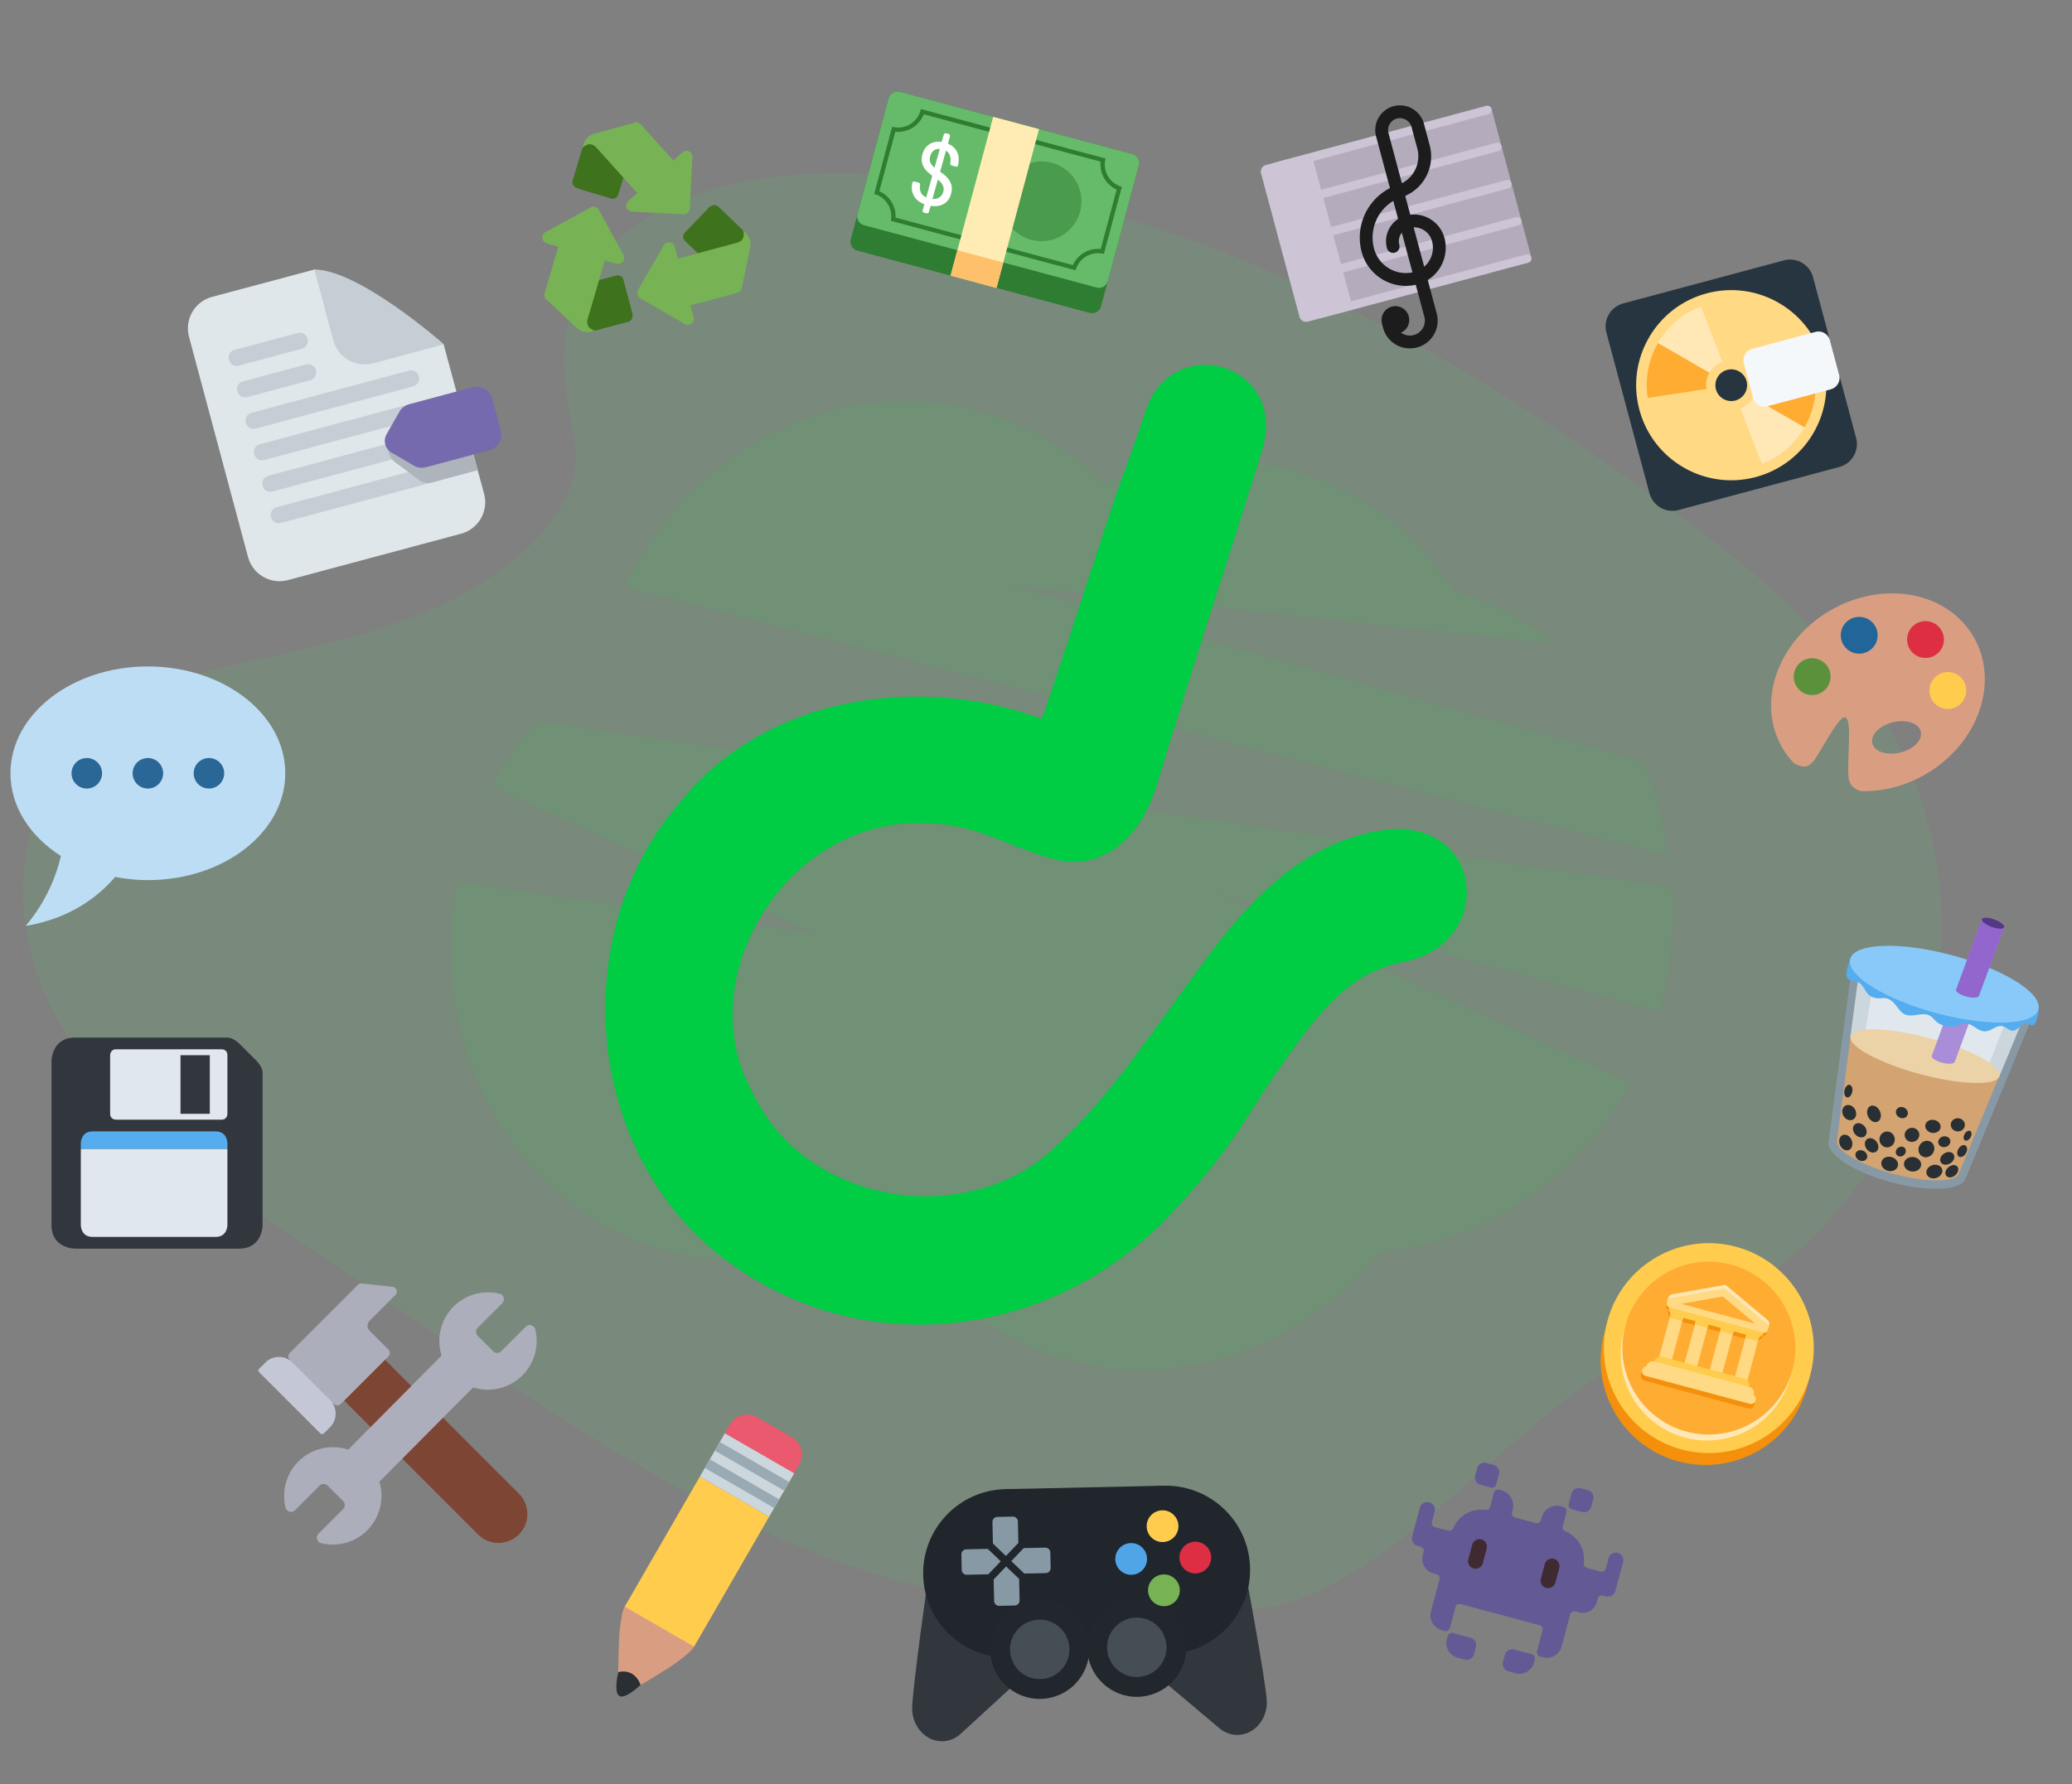 <?xml version="1.0" encoding="UTF-8" standalone="no"?>
<svg
   id="5fa69d9a-7a2b-40a8-8c10-89bc447ee54b"
   data-name="Layer 1"
   width="958.13"
   height="825.26"
   viewBox="0 0 958.13 825.26"
   version="1.1"
   sodipodi:docname="dorkodu-ecosystem.svg"
   inkscape:version="1.2.2 (b0a8486541, 2022-12-01)"
   inkscape:export-filename="/home/doruk/Code/www/public/images/undraw_dorkodu-work-culture.png"
   inkscape:export-xdpi="58.163486"
   inkscape:export-ydpi="58.163486"
   xml:space="preserve"
   xmlns:inkscape="http://www.inkscape.org/namespaces/inkscape"
   xmlns:sodipodi="http://sodipodi.sourceforge.net/DTD/sodipodi-0.dtd"
   xmlns:xlink="http://www.w3.org/1999/xlink"
   xmlns="http://www.w3.org/2000/svg"
   xmlns:svg="http://www.w3.org/2000/svg"
   xmlns:rdf="http://www.w3.org/1999/02/22-rdf-syntax-ns#"
   xmlns:cc="http://creativecommons.org/ns#"
   xmlns:dc="http://purl.org/dc/elements/1.1/"><rect x="0" y="0" width="958.13" height="825.26" fill="#808080" stroke="none"/><sodipodi:namedview
     pagecolor="#ffffff"
     bordercolor="#666666"
     borderopacity="1"
     objecttolerance="10"
     gridtolerance="10"
     guidetolerance="10"
     inkscape:pageopacity="0"
     inkscape:pageshadow="2"
     inkscape:window-width="1920"
     inkscape:window-height="1011"
     id="namedview628"
     showgrid="false"
     inkscape:zoom="0.70710678"
     inkscape:cx="354.2605"
     inkscape:cy="470.22601"
     inkscape:window-x="0"
     inkscape:window-y="32"
     inkscape:window-maximized="1"
     inkscape:current-layer="5fa69d9a-7a2b-40a8-8c10-89bc447ee54b"
     inkscape:document-rotation="0"
     showguides="false"
     inkscape:pagecheckerboard="0"
     inkscape:showpageshadow="2"
     inkscape:deskcolor="#d1d1d1" /><defs
     id="defs13"><linearGradient
       id="6f2fad38-51e9-4777-a827-714473c680e6"
       x1="435.4"
       y1="753.06"
       x2="435.4"
       y2="680.27"
       gradientTransform="translate(319.47 -182.88)"
       gradientUnits="userSpaceOnUse"><stop
         offset="0"
         stop-color="gray"
         stop-opacity="0.25"
         id="stop2" /><stop
         offset="0.54"
         stop-color="gray"
         stop-opacity="0.12"
         id="stop4" /><stop
         offset="1"
         stop-color="gray"
         stop-opacity="0.1"
         id="stop6" /></linearGradient><linearGradient
       id="b1328fb4-c058-4868-b663-27c7261be430"
       x1="411.45"
       y1="794.05"
       x2="411.45"
       y2="721.53"
       gradientTransform="translate(333.62,-215.54)"
       xlink:href="#6f2fad38-51e9-4777-a827-714473c680e6" /><linearGradient
       id="24ee94f9-53b4-4fdf-9139-6d51ea6a4e54"
       x1="377.72"
       y1="768.65"
       x2="377.72"
       y2="696.12"
       gradientTransform="translate(363.13,-184.76)"
       xlink:href="#6f2fad38-51e9-4777-a827-714473c680e6" /><linearGradient
       id="ccc7dbde-9e07-4ef0-9a11-0f6ab25eb6ca"
       x1="367.14"
       y1="760.97"
       x2="367.14"
       y2="688.45"
       gradientTransform="translate(371.71,-172.23)"
       xlink:href="#6f2fad38-51e9-4777-a827-714473c680e6" /><linearGradient
       id="a60ac96b-019a-4131-9cc6-498566604ece"
       x1="568.1"
       y1="848.12"
       x2="568.1"
       y2="105.29"
       gradientTransform="matrix(1, 0, 0, 1, 0, 0)"
       xlink:href="#6f2fad38-51e9-4777-a827-714473c680e6" /><linearGradient
       id="8dd6f013-f11b-441a-9800-0d03dc0740bb"
       x1="638.55"
       y1="280.25"
       x2="916.88"
       y2="280.25"
       gradientUnits="userSpaceOnUse"><stop
         offset="0"
         stop-color="gray"
         stop-opacity="0.25"
         id="stop1814" /><stop
         offset="0.54"
         stop-color="gray"
         stop-opacity="0.12"
         id="stop1816" /><stop
         offset="1"
         stop-color="gray"
         stop-opacity="0.1"
         id="stop1818" /></linearGradient><linearGradient
       id="e927a054-4c7d-4a3b-bb46-bc5c1d4b184d"
       x1="192.89"
       y1="798.89"
       x2="192.89"
       y2="305.98"
       xlink:href="#8dd6f013-f11b-441a-9800-0d03dc0740bb" /><linearGradient
       id="e3491b7b-890d-4a85-a806-3cf3d862c8a7"
       x1="1815.14"
       y1="810.44"
       x2="1815.14"
       y2="409.29"
       gradientTransform="matrix(-1.208,0,0,1.208,3188.497,-218.934)"
       xlink:href="#8dd6f013-f11b-441a-9800-0d03dc0740bb" /><linearGradient
       id="8fcae9e5-a837-46bd-859d-51e037a86afe"
       x1="294.12"
       y1="842.7"
       x2="294.12"
       y2="213.7"
       gradientUnits="userSpaceOnUse"
       gradientTransform="matrix(0.641,0,0,0.641,1958.806,-830.123)"><stop
         offset="0"
         stop-color="gray"
         stop-opacity="0.25"
         id="stop1183" /><stop
         offset="0.54"
         stop-color="gray"
         stop-opacity="0.12"
         id="stop1185" /><stop
         offset="1"
         stop-color="gray"
         stop-opacity="0.1"
         id="stop1187" /></linearGradient><linearGradient
       id="linear-gradient"
       x1="0.386"
       y1="0.356"
       x2="0.59"
       y2="0.614"
       gradientUnits="objectBoundingBox"><stop
         offset="0"
         stop-color="#face00"
         id="stop39998" /><stop
         offset="1"
         stop-color="#f68600"
         id="stop40000" /></linearGradient><linearGradient
       id="linear-gradient-2"
       x1="481.19"
       y1="243.453"
       x2="513.02"
       y2="270.563"
       xlink:href="#linear-gradient"
       gradientTransform="matrix(0.79,0,0,0.789,256.532,31.446)"
       gradientUnits="userSpaceOnUse" /><inkscape:path-effect
       effect="spiro"
       id="path-effect7485"
       is_visible="true"
       lpeversion="0" /><inkscape:path-effect
       effect="spiro"
       id="path-effect7481"
       is_visible="true"
       lpeversion="0" /><inkscape:path-effect
       effect="spiro"
       id="path-effect7473"
       is_visible="true"
       lpeversion="0" /></defs><title
     id="title15">digital nomad</title><path
     d="m 284.579,111.809 c 30.108,-27.803 77.366,-33.513 120.389,-31.289 135.118,6.983 257.063,74.64 362.589,151.184 38.137,27.717 75.8,57.584 100.589,95.738 50.506,77.688 35.498,185.306 -34.684,249.306 -23.872,21.772 -52.814,38.496 -82.53,53.264 -52.835,26.306 -109.845,108.041 -169.812,114.072 -42.755,4.277 -86.045,0.802 -128.563,-5.186 C 333.786,722.194 217.201,624.633 119.477,561.403 76.579,533.654 36.226,499.199 18.559,454.287 0.892,409.375 12.199,352.614 55.964,326.062 c 18.1,-10.982 39.735,-15.944 60.926,-20.596 31.19,-6.854 62.874,-13.613 91.013,-27.557 29.066,-14.393 63.493,-42.228 57.721,-74.084 -6.164,-34.187 -11.111,-64.214 18.955,-92.017 z"
     fill="#79e08f"
     opacity="0.1"
     id="path19"
     style="fill:#3cdc56;fill-opacity:1;stroke-width:1.05"
     sodipodi:nodetypes="cccccccccsccccc" /><g
     id="g1551"
     transform="matrix(0.608,0.251,-0.251,0.608,971.87,458.719)"><g
       id="g1812"
       transform="matrix(0.458,0,0,0.458,-846.473,478.942)" /></g><g
     id="g2957"
     transform="matrix(0.519,0.139,-0.155,0.577,274.915,142.225)"><path
       d="m 1013.88,194.87 a 250,250 0 0 0 -40.75,-64.93 l -565.37,-5.57 465.52,-65.36 a 264.16,264.16 0 0 0 -94.44,-18.73 264.71,264.71 0 0 0 -316.25,-10.73 263.63,263.63 0 0 0 -121,-29.16 c -125.62,0 -230.29,87 -253.77,202.38 z"
       fill="#79e08f"
       opacity="0.1"
       id="path1833"
       style="fill:#27d844;fill-opacity:1" /><path
       d="M 1079.48,359.63 A 244.43,244.43 0 0 0 1061.86,268.3 L 82,371.16 a 245.71,245.71 0 0 0 -23,58 l 303.43,45.23 -310.35,33 c 9.38,130.61 121.36,233.7 258.14,233.7 68.85,0 131.41,-26.14 177.77,-68.76 46.5,43.43 109.67,70.14 179.25,70.14 103.27,0 192.39,-58.79 233.89,-143.8 83.26,-26.43 147.94,-92.78 170.08,-175.79 L 687.48,363.36 h 392 c -0.02,-1.24 0,-2.48 0,-3.73 z"
       fill="#79e08f"
       opacity="0.1"
       id="path1835"
       transform="translate(-37.41,-50.3)"
       style="fill:#27d844;fill-opacity:1" /></g><g
     id="g30158"
     transform="translate(-1014.758,1072.685)"><polygon
       points=""
       fill="none"
       stroke="#c1272d"
       stroke-miterlimit="10"
       id="polygon1324" /></g><path
     fill="#2e7d32"
     d="M 503.832,144.698 396.525,115.945 c -2.314,-0.62 -3.69,-3.004 -3.07,-5.318 l 17.427,-65.04 c 0.623,-2.324 3.009,-3.709 5.342,-3.084 L 523.503,71.248 c 2.324,0.623 3.709,3.009 3.084,5.342 l -17.427,65.04 a 4.36,4.36 0 0 1 -5.327,3.068 z"
     id="path46462"
     style="stroke-width:0.998" /><path
     fill="#66bb6a"
     d="M 507.104,132.988 399.546,104.168 a 4.212,4.212 0 0 1 -2.978,-5.159 l 14.314,-53.422 c 0.623,-2.324 3.009,-3.709 5.342,-3.084 L 523.503,71.248 c 2.324,0.623 3.709,3.009 3.084,5.342 L 512.273,130.012 a 4.228,4.228 0 0 1 -5.168,2.976 z"
     id="path46464"
     style="stroke-width:0.998" /><path
     fill="#ffffff"
     d="m 436.217,88.636 c 0.318,-1.186 0.172,-2.3 -0.44,-3.332 -0.612,-1.032 -1.821,-2.152 -3.622,-3.337 -2.523,-1.575 -4.236,-3.202 -5.128,-4.887 -0.901,-1.688 -1.068,-3.572 -0.513,-5.645 0.568,-2.121 1.65,-3.691 3.246,-4.71 1.598,-1.029 3.51,-1.374 5.729,-1.059 l 0.896,-3.346 c 0.132,-0.492 0.645,-0.788 1.137,-0.656 l 1.089,0.292 c 0.492,0.132 0.788,0.645 0.656,1.137 l -0.902,3.365 c 2.089,0.88 3.534,2.239 4.331,4.085 0.713,1.658 0.825,3.631 0.334,5.928 -0.1,0.449 -0.564,0.717 -1.008,0.598 l -1.996,-0.535 c -0.424,-0.114 -0.662,-0.539 -0.587,-0.974 0.289,-1.503 0.185,-2.813 -0.312,-3.928 -0.581,-1.303 -1.603,-2.155 -3.068,-2.548 -1.533,-0.411 -2.815,-0.331 -3.839,0.253 -1.022,0.574 -1.736,1.581 -2.116,2.998 -0.354,1.321 -0.202,2.488 0.447,3.499 0.649,1.011 1.875,2.104 3.671,3.267 1.796,1.163 3.141,2.278 4.043,3.346 0.892,1.066 1.474,2.172 1.721,3.334 0.247,1.162 0.187,2.427 -0.18,3.796 -0.584,2.179 -1.71,3.758 -3.377,4.737 -1.668,0.979 -3.711,1.279 -6.138,0.887 l -0.749,2.796 c -0.132,0.492 -0.645,0.788 -1.137,0.656 l -1.08,-0.289 c -0.492,-0.132 -0.788,-0.645 -0.656,-1.137 l 0.749,-2.796 c -2.341,-0.865 -3.994,-2.217 -4.953,-4.076 -0.858,-1.656 -1.063,-3.591 -0.607,-5.794 0.09,-0.451 0.564,-0.717 1.008,-0.598 l 2.015,0.54 c 0.405,0.109 0.672,0.5 0.592,0.913 -0.284,1.484 -0.129,2.756 0.466,3.814 0.686,1.217 1.885,2.065 3.621,2.53 1.687,0.452 3.126,0.404 4.32,-0.155 1.179,-0.583 1.958,-1.563 2.336,-2.97 z"
     id="path46466"
     style="stroke-width:0.998" /><path
     fill="#ffffff"
     d="m 430.07,95.999 -2.644,-1.587 8.031,-28.662 0.261,-0.974 2.642,1.669 -8.066,28.715 z"
     id="path46468"
     style="stroke-width:0.998" /><circle
     cx="489.31"
     cy="-34.732"
     fill="#2e7d32"
     opacity="0.5"
     id="circle46470"
     style="stroke-width:0.998"
     r="18.466"
     transform="rotate(15)" /><path
     fill="#2e7d32"
     d="m 508.928,74.773 c -0.566,5.428 2.455,10.661 7.439,12.885 l -7.373,27.516 c -5.428,-0.566 -10.661,2.455 -12.885,7.439 l -81.98,-21.966 c 0.26,-5.211 -2.733,-10.084 -7.496,-12.208 l 7.373,-27.516 c 5.658,0.596 11.088,-2.702 13.145,-8.062 l 81.777,21.912 m 2.291,-1.453 -85.421,-22.889 c -0.047,0.215 -0.094,0.429 -0.154,0.651 -1.527,5.698 -7.382,9.079 -13.08,7.552 l -8.326,31.074 c 5.476,1.467 8.815,6.94 7.706,12.429 l 85.431,22.891 c 1.527,-5.698 7.382,-9.079 13.08,-7.552 l 8.326,-31.074 c -5.708,-1.529 -9.088,-7.385 -7.562,-13.083 z"
     id="path46472"
     style="stroke-width:0.998" /><path
     fill="#ffecb3"
     d="m 459.253,54.033 21.22,5.686 -19.68,73.447 -21.22,-5.686 z"
     id="path46474"
     style="stroke-width:0.998" /><path
     fill="#ffc06c"
     d="m 442.72,115.737 21.22,5.686 -3.147,11.743 -21.22,-5.686 z"
     id="path46476"
     style="stroke-width:0.998" /><g
     fill="none"
     id="g49250"
     transform="matrix(3.818,-1.023,1.023,3.818,569.53,59.976)"><path
       fill="#b4acbc"
       d="m 7,5.5 h 23 v 18 H 7 Z"
       id="path49244" /><path
       fill="#cdc4d6"
       d="M 8.29,6.017 V 9.5 H 29.5 a 0.5,0.5 0 1 1 0,1 H 8.29 v 3.514 H 29.5 a 0.5,0.5 0 1 1 0,1 H 8.29 V 18.5 H 29.5 a 0.5,0.5 0 1 1 0,1 H 8.29 v 3.516 H 29.5 a 0.5,0.5 0 1 1 0,1 H 4.3 A 0.5,0.5 0 0 1 4.173,24 H 2.8 A 0.8,0.8 0 0 1 2,23.204 V 5.824 A 0.8,0.8 0 0 1 2.8,5.027 H 4.196 A 0.502,0.502 0 0 1 4.3,5.017 h 25.2 a 0.5,0.5 0 1 1 0,1 z"
       id="path49246" /><path
       fill="#1c1c1c"
       d="m 19.01,2.25 a 2.892,2.892 0 0 0 -2.89,2.89 v 6.257 a 6.514,6.514 0 0 0 -5.13,6.363 5.35,5.35 0 0 0 5.12,5.345 v 3.875 a 1.75,1.75 0 0 1 -3.118,1.09 1.62,1.62 0 1 0 -1.87,-1.672 0.754,0.754 0 0 0 -0.012,0.132 v 0.45 a 3.25,3.25 0 0 0 6.5,0 V 22.925 A 4.436,4.436 0 0 0 20.77,18.68 3.7,3.7 0 0 0 17.61,15.02 V 12.742 A 0.75,0.75 0 0 0 17.709,12.721 5.04,5.04 0 0 0 21.91,7.75 V 5.134 A 2.908,2.908 0 0 0 19.01,2.25 Z m 0.26,16.43 a 2.934,2.934 0 0 1 -1.66,2.64 v -4.773 a 2.2,2.2 0 0 1 1.66,2.133 z m -3.16,2.923 a 3.85,3.85 0 0 1 -3.62,-3.843 5.014,5.014 0 0 1 3.62,-4.815 v 2.187 a 3.117,3.117 0 0 0 -2.15,2.958 0.75,0.75 0 0 0 1.5,0 c 0,-0.527 0.256,-0.996 0.65,-1.29 z M 17.62,5.14 c 0,-0.766 0.624,-1.39 1.39,-1.39 0.764,0 1.392,0.623 1.4,1.394 V 7.75 a 3.54,3.54 0 0 1 -2.79,3.46 z"
       id="path49248" /></g><path
     fill="#31373d"
     d="m 429.826,725.269 -0.018,-0.009 c 0,0 -8.175,57.08 -7.999,65.279 0.179,8.355 6.476,14.993 14.067,14.831 3.115,-0.067 5.93,-1.31 8.192,-3.283 l 45.689,-41.941 z m 145.162,-3.115 0.018,-0.009 c 0,0 10.615,56.677 10.791,64.876 0.179,8.355 -5.827,15.257 -13.417,15.42 -3.115,0.067 -5.98,-1.054 -8.326,-2.929 l -47.446,-39.943 z"
     id="path51440"
     style="stroke-width:4.582" /><g
     fill="#14171a"
     id="g51448"
     transform="matrix(4.581,-0.098,0.098,4.581,418.609,657.428)"
     style="fill:#20262c;fill-opacity:1"><circle
       cx="25.975"
       cy="15.551"
       r="8.5"
       id="circle51442"
       style="fill:#20262c;fill-opacity:1" /><circle
       cx="9.975"
       cy="15.551"
       r="8.5"
       id="circle51444"
       style="fill:#20262c;fill-opacity:1" /><path
       d="m 9.975,7.051 h 16 v 16.87 h -16 z"
       id="path51446"
       style="fill:#20262c;fill-opacity:1" /></g><circle
     cx="464.316"
     cy="773.015"
     r="22.909"
     fill="#14171a"
     id="circle51450"
     style="fill:#21272c;fill-opacity:1;stroke-width:4.582"
     transform="rotate(-1.229)" /><circle
     cx="509.217"
     cy="773.015"
     r="22.909"
     fill="#14171a"
     id="circle51452"
     style="fill:#21272c;fill-opacity:1;stroke-width:4.582"
     transform="rotate(-1.229)" /><circle
     cx="509.217"
     cy="773.015"
     r="13.745"
     fill="#67757f"
     id="circle51454"
     style="fill:#454e54;fill-opacity:1;stroke-width:4.582"
     transform="rotate(-1.229)" /><circle
     cx="464.316"
     cy="773.015"
     r="13.745"
     fill="#67757f"
     id="circle51456"
     style="fill:#454e54;fill-opacity:1;stroke-width:4.582"
     transform="rotate(-1.229)" /><circle
     cx="522.321"
     cy="717.265"
     r="7.345"
     fill="#ffcc4d"
     id="circle51458"
     style="stroke-width:4.582"
     transform="rotate(-1.229)" /><circle
     cx="522.321"
     cy="746.927"
     r="7.345"
     fill="#77b255"
     id="circle51460"
     style="stroke-width:4.582"
     transform="rotate(-1.229)" /><circle
     cx="507.49"
     cy="732.096"
     r="7.345"
     fill="#50a5e6"
     id="circle51462"
     style="stroke-width:4.582"
     transform="rotate(-1.229)" /><circle
     cx="537.152"
     cy="732.096"
     r="7.345"
     fill="#dd2e44"
     id="circle51464"
     style="stroke-width:4.582"
     transform="rotate(-1.229)" /><path
     fill="#8899a6"
     d="m 470.904,713.655 -0.213,-9.931 a 2.314,2.314 0 0 0 -2.363,-2.264 l -7.137,0.153 a 2.314,2.314 0 0 0 -2.264,2.363 l 0.213,9.931 6.008,5.76 z m -11.411,16.88 0.213,9.931 c 0.027,1.278 1.085,2.291 2.363,2.264 l 7.137,-0.153 a 2.314,2.314 0 0 0 2.264,-2.363 l -0.213,-9.931 -6.008,-5.76 z m 23.831,-14.718 -9.931,0.213 -5.76,6.012 6.012,5.76 9.931,-0.213 a 2.318,2.318 0 0 0 2.264,-2.363 l -0.153,-7.141 a 2.318,2.318 0 0 0 -2.363,-2.268 z m -26.563,0.57 -9.935,0.213 a 2.318,2.318 0 0 0 -2.264,2.363 l 0.153,7.137 c 0.027,1.278 1.085,2.291 2.363,2.264 l 9.931,-0.213 5.76,-6.012 z"
     id="path51466"
     style="stroke-width:4.582" /><path
     fill="#8899a6"
     d="m 856.771,443.839 -11.15,83.913 c -1.565,5.841 11.369,14.381 28.893,19.077 17.524,4.695 32.995,3.767 34.56,-2.074 l 32.301,-78.245 z"
     id="path54735"
     style="stroke-width:3.65" /><path
     fill="#d3a471"
     d="m 860.296,444.784 -10.813,82.658 c -1.174,4.382 10.502,11.315 26.076,15.488 15.574,4.173 29.153,4.007 30.327,-0.375 l 31.964,-76.99 z"
     id="path54737"
     style="stroke-width:3.65" /><path
     fill="#ccd6dd"
     d="m 924.456,498.012 13.395,-32.448 -77.554,-20.78 -4.624,34.798 z"
     id="path54739"
     style="stroke-width:3.65" /><path
     fill="#e1e8ed"
     d="m 918.202,496.337 12.598,-32.662 -63.453,-17.002 -5.421,34.585 z"
     id="path54741"
     style="stroke-width:3.65" /><ellipse
     cx="986.246"
     cy="241.473"
     fill="#ecd2a7"
     rx="35.634"
     ry="8.595"
     id="ellipse54743"
     style="stroke-width:3.65"
     transform="rotate(15)" /><path
     fill="#aa8dd8"
     d="m 903.959,491.032 22.801,-62.152 -10.278,-3.774 -23.141,63.082 z"
     id="path54745"
     style="stroke-width:3.65" /><path
     fill="#55acee"
     d="m 855.697,443.563 c -1.623,3.532 -2.803,8.177 -0.931,9.298 1.497,0.9 3.977,0.726 5.611,2.172 1.634,1.447 2.483,4.311 4.222,5.48 3.33,2.237 6.198,0.531 8.327,1.396 4.048,1.644 4.854,6.152 8.228,7.392 3.371,1.239 6.975,-0.919 10.191,0.052 3.439,1.042 2.575,3.588 7.99,5.152 5.317,1.534 7.131,-1.713 10.329,-1.082 3.197,0.634 4.669,3.318 7.742,3.582 3.074,0.261 5.11,-2.473 7.687,-2.459 2.576,0.018 3.376,2.136 5.611,2.172 2.234,0.039 4.302,-3.268 5.814,-3.875 1.507,-0.605 4.348,5.926 6.072,-4.656 3.143,-19.288 -66.905,-20.054 -72.969,-22.125 -6.067,-2.075 -10.564,-9.801 -13.922,-2.499 z"
     id="path54747"
     style="stroke-width:3.65" /><ellipse
     cx="986.246"
     cy="207.007"
     fill="#88c9f9"
     rx="45.072"
     ry="13.868"
     id="ellipse54749"
     style="stroke-width:3.65"
     transform="rotate(15)" /><path
     fill="#9266cc"
     d="m 926.76,428.879 -10.279,-3.771 -11.956,32.592 c -0.01,0.024 -0.034,0.04 -0.039,0.061 -0.261,0.973 1.897,2.397 4.815,3.179 2.919,0.782 5.499,0.627 5.76,-0.346 l 0.002,-0.004 0.06,0.016 z"
     id="path54751"
     style="stroke-width:3.65" /><path
     fill="#553788"
     d="m 926.76,428.879 c -0.348,0.946 -2.931,0.87 -5.768,-0.174 -2.838,-1.04 -4.858,-2.654 -4.51,-3.6 0.348,-0.946 2.931,-0.87 5.768,0.174 2.837,1.044 4.858,2.654 4.51,3.6 z"
     id="path54753"
     style="stroke-width:3.65" /><ellipse
     cx="994.691"
     cy="240.506"
     fill="#aa8dd8"
     rx="5.474"
     ry="1.825"
     id="ellipse54755"
     style="stroke-width:3.65"
     transform="rotate(15)" /><g
     fill="#292f33"
     id="g54763"
     transform="matrix(3.525,0.945,-0.945,3.525,845.066,402.92)"><path
       d="M 11.295,29.554 C 10.968,29.881 10.384,29.829 9.992,29.437 9.6,29.045 9.547,28.461 9.875,28.134 c 0.327,-0.327 0.911,-0.275 1.303,0.117 0.392,0.392 0.444,0.975 0.117,1.303 z m 2.938,4.348 c -0.089,0.351 -0.5,0.549 -0.917,0.444 -0.417,-0.106 -0.684,-0.476 -0.595,-0.827 0.089,-0.351 0.5,-0.55 0.917,-0.444 0.418,0.106 0.684,0.476 0.595,0.827 z m 3.551,-6.591 c -0.094,0.37 -0.508,0.583 -0.926,0.478 -0.417,-0.106 -0.68,-0.491 -0.586,-0.861 0.094,-0.37 0.508,-0.583 0.926,-0.478 0.417,0.106 0.68,0.492 0.586,0.861 z"
       id="path54757" /><ellipse
       cx="17.217"
       cy="33.802"
       rx="1.071"
       ry="0.905"
       id="ellipse54759" /><path
       d="m 25.148,26.582 c 0.102,0.45 -0.206,0.904 -0.688,1.013 -0.482,0.11 -0.956,-0.166 -1.059,-0.616 -0.102,-0.45 0.206,-0.903 0.688,-1.013 0.482,-0.11 0.956,0.166 1.059,0.616 z m -2.993,4.497 c -0.184,0.561 -0.75,0.879 -1.265,0.71 -0.514,-0.169 -0.782,-0.76 -0.598,-1.322 0.184,-0.562 0.75,-0.879 1.265,-0.71 0.514,0.169 0.782,0.76 0.598,1.322 z M 17.029,30.6 c 0.166,0.531 -0.114,1.091 -0.626,1.251 -0.512,0.16 -1.061,-0.141 -1.227,-0.672 -0.166,-0.531 0.114,-1.091 0.626,-1.251 0.511,-0.16 1.061,0.141 1.227,0.672 z m 2.381,-0.292 c -0.455,0.238 -1.01,0.076 -1.239,-0.361 -0.229,-0.438 -0.046,-0.986 0.41,-1.224 0.455,-0.238 1.01,-0.077 1.239,0.361 0.229,0.438 0.045,0.986 -0.41,1.224 z m 1.699,2.608 c 0.082,0.501 -0.334,0.986 -0.929,1.083 -0.595,0.097 -1.144,-0.23 -1.225,-0.731 -0.082,-0.501 0.334,-0.986 0.929,-1.083 0.595,-0.097 1.143,0.23 1.225,0.731 z m -6.762,-3.885 c -0.351,0.289 -0.946,0.145 -1.329,-0.321 -0.383,-0.466 -0.408,-1.077 -0.057,-1.366 0.351,-0.289 0.946,-0.145 1.329,0.32 0.382,0.467 0.408,1.079 0.057,1.367 z m 9.457,3.687 c 0.251,0.394 0.066,0.961 -0.412,1.266 -0.479,0.305 -1.07,0.232 -1.321,-0.163 -0.251,-0.394 -0.066,-0.961 0.412,-1.266 0.478,-0.304 1.07,-0.232 1.321,0.163 z m 1.778,-0.814 c 0.304,0.208 0.32,0.714 0.036,1.13 -0.284,0.417 -0.761,0.586 -1.066,0.378 -0.304,-0.208 -0.32,-0.714 -0.036,-1.13 0.285,-0.416 0.762,-0.586 1.066,-0.378 z M 9.728,25.434 c 0.278,-0.015 0.522,0.335 0.547,0.783 0.024,0.448 -0.181,0.823 -0.458,0.838 C 9.539,27.07 9.295,26.72 9.27,26.272 9.245,25.824 9.451,25.449 9.728,25.434 Z M 23.845,28.9 c 0.19,0.326 0.044,0.764 -0.326,0.98 -0.37,0.216 -0.824,0.127 -1.014,-0.199 -0.19,-0.326 -0.044,-0.764 0.326,-0.98 0.37,-0.216 0.824,-0.127 1.014,0.199 z m -5.291,2.468 c 0.27,0.184 0.319,0.581 0.11,0.887 -0.209,0.306 -0.596,0.404 -0.866,0.22 -0.27,-0.184 -0.319,-0.581 -0.11,-0.887 0.209,-0.305 0.597,-0.404 0.866,-0.22 z m 7.324,-2.306 c 0.295,0.078 0.441,0.493 0.327,0.928 -0.115,0.435 -0.446,0.725 -0.741,0.647 -0.295,-0.078 -0.441,-0.493 -0.327,-0.928 0.115,-0.435 0.446,-0.725 0.741,-0.647 z M 26,27.13 c 0.231,0.061 0.341,0.405 0.245,0.769 -0.096,0.364 -0.361,0.61 -0.592,0.549 C 25.422,28.387 25.312,28.043 25.408,27.679 25.504,27.315 25.769,27.07 26,27.13 Z m -1.272,3.396 c 0.3,0.274 0.254,0.812 -0.102,1.203 -0.357,0.391 -0.889,0.486 -1.189,0.212 -0.3,-0.274 -0.254,-0.812 0.102,-1.203 0.357,-0.391 0.889,-0.486 1.189,-0.212 z m -11.456,0.686 c -0.242,0.356 -0.801,0.399 -1.249,0.095 -0.448,-0.304 -0.615,-0.839 -0.373,-1.196 0.242,-0.357 0.801,-0.399 1.249,-0.095 0.448,0.304 0.615,0.84 0.373,1.196 z m 8.985,-3.5 c 0.034,0.457 -0.375,0.86 -0.915,0.901 -0.54,0.041 -1.005,-0.297 -1.04,-0.753 -0.034,-0.457 0.375,-0.86 0.915,-0.901 0.54,-0.041 1.005,0.296 1.04,0.753 z m -7.088,5.02 c -0.267,0.338 -0.828,0.34 -1.253,0.004 -0.425,-0.335 -0.553,-0.881 -0.286,-1.219 0.267,-0.338 0.828,-0.34 1.252,-0.004 0.425,0.335 0.554,0.881 0.287,1.219 z m -3.382,-0.593 c 0.341,0.451 0.332,1.034 -0.022,1.301 -0.353,0.267 -0.916,0.118 -1.258,-0.334 -0.342,-0.452 -0.332,-1.034 0.022,-1.301 0.353,-0.267 0.916,-0.118 1.258,0.334 z"
       id="path54761" /></g><path
     fill="#d99e82"
     d="m 846.492,282.262 c -24.454,14.119 -34.468,42.557 -22.367,63.516 1.514,2.622 3.302,5.004 5.323,7.134 8.724,5.003 9.008,-1.498 18.846,-16.401 10.02,-15.179 5.681,9.84 6.442,22.52 0.234,3.899 2.532,5.987 5.814,6.889 9.809,0.254 20.182,-2.219 29.766,-7.753 24.454,-14.119 34.469,-42.555 22.366,-63.518 -12.1,-20.959 -41.736,-26.506 -66.19,-12.387 z m 41.729,56.091 c 0.94,3.872 -3.319,8.227 -9.514,9.727 -6.194,1.503 -11.974,-0.414 -12.916,-4.288 -0.94,-3.872 3.319,-8.227 9.516,-9.725 6.192,-1.506 11.973,0.411 12.914,4.286 z"
     id="path59413"
     style="stroke-width:2.84" /><circle
     cx="569.229"
     cy="690.01"
     r="8.521"
     fill="#5c913b"
     id="circle59415"
     style="stroke-width:2.84"
     transform="rotate(-30)" /><circle
     cx="597.633"
     cy="684.329"
     r="8.521"
     fill="#226699"
     id="circle59417"
     style="stroke-width:2.84"
     transform="rotate(-30)" /><circle
     cx="623.198"
     cy="701.372"
     r="8.521"
     fill="#dd2e44"
     id="circle59419"
     style="stroke-width:2.84"
     transform="rotate(-30)" /><circle
     cx="620.357"
     cy="726.936"
     r="8.521"
     fill="#ffcc4d"
     id="circle59421"
     style="stroke-width:2.84"
     transform="rotate(-30)" /><path
     fill="#e1e8ed"
     d="m 148.216,126.3 c -2.046,3.543 -0.891,8.071 2.601,10.202 l -10.279,17.803 41.52,23.972 10.279,-17.803 c 3.604,2.081 8.212,0.846 10.293,-2.758 -6.612,-3.817 -16.828,-7.027 -26.858,-11.258 -11.158,-4.707 -22.083,-10.679 -27.556,-20.158 z"
     id="path60907"
     style="stroke-width:3.767"
     sodipodi:nodetypes="ccccccsc" /><path
     fill="#ccd6dd"
     d="m 145.862,124.541 -47.806,12.781 c -8.039,2.149 -12.808,10.416 -10.654,18.453 l 27.298,101.876 c 2.154,8.038 10.416,12.808 18.453,10.654 l 80.046,-21.448 c 8.038,-2.154 12.808,-10.416 10.654,-18.453 l -18.76,-69.282 -34.459,1.649 c -3.762,0.18 -8.252,-1.689 -9.227,-5.327 z"
     id="path60909"
     style="fill:#e0e7eb;fill-opacity:1;stroke-width:3.767"
     sodipodi:nodetypes="csssssscscc" /><path
     fill="#99aab5"
     d="m 145.355,124.649 8.774,32.746 c 2.154,8.038 10.416,12.808 18.453,10.654 l 32.746,-8.774 c 0,0 -39.196,-34.626 -59.974,-34.626 z m -3.116,32.032 c 0.538,2.009 -0.654,4.075 -2.664,4.613 l -29.108,7.799 c -4.847,1.292 -6.794,-5.973 -1.95,-7.277 l 29.108,-7.799 c 2.009,-0.538 4.075,0.654 4.613,2.664 z m 3.9,14.554 c 0.538,2.009 -0.654,4.075 -2.664,4.613 l -29.108,7.799 c -4.851,1.3 -6.801,-5.977 -1.95,-7.277 l 29.108,-7.799 c 2.009,-0.538 4.075,0.654 4.613,2.663 z m 47.561,2.855 c 0.538,2.009 -0.654,4.075 -2.664,4.613 l -72.769,19.498 c -4.847,1.293 -6.794,-5.973 -1.95,-7.277 l 72.769,-19.498 c 2.009,-0.538 4.075,0.654 4.613,2.664 z m 3.9,14.554 c 0.538,2.009 -0.654,4.075 -2.664,4.613 l -72.769,19.498 c -4.855,1.307 -6.808,-5.981 -1.95,-7.277 l 72.769,-19.498 c 2.009,-0.538 4.075,0.654 4.613,2.664 z m 3.9,14.554 c 0.538,2.009 -0.654,4.075 -2.664,4.613 l -72.769,19.498 c -4.852,1.302 -6.802,-5.975 -1.95,-7.277 l 72.769,-19.498 c 2.009,-0.538 4.075,0.654 4.613,2.664 z m 3.9,14.554 c 0.538,2.009 -0.654,4.075 -2.664,4.613 l -72.769,19.498 c -4.852,1.302 -6.802,-5.975 -1.95,-7.277 l 72.769,-19.498 c 2.009,-0.538 4.075,0.654 4.613,2.664 z"
     id="path60911"
     style="fill:#c4ced4;fill-opacity:1;stroke-width:3.767"
     sodipodi:nodetypes="cssccssccssscsssssccccssccccsssccsssccccs" /><path
     fill="#66757f"
     d="m 211.179,181.105 c 0,0 -21.491,5.75 -21.594,5.786 -1.059,0.284 -3.141,1.52 -3.975,3.428 l -5.615,12.927 c -1.554,3.571 -0.277,8.338 2.857,10.661 l 11.326,8.387 c 1.676,1.235 4.098,1.265 5.157,0.981 0.071,-0.011 12.906,-3.458 21.594,-5.786 z"
     id="path60913"
     style="fill:#adb4bc;fill-opacity:1;stroke-width:3.767" /><path
     fill="#744eaa"
     d="m 218.455,179.155 c 0,0 -29.313,7.846 -29.413,7.881 -1.059,0.284 -3.175,1.393 -4.093,2.988 l -6.187,10.791 a 6.272,6.272 0 0 0 2.285,8.529 l 10.754,6.252 c 1.593,0.923 3.982,0.832 5.041,0.548 0.104,-0.02 29.413,-7.881 29.413,-7.881 4.017,-1.076 6.402,-5.214 5.326,-9.23 l -3.899,-14.55 a 7.534,7.534 0 0 0 -9.227,-5.327 z"
     id="path60915"
     style="fill:#756aae;fill-opacity:1;stroke-width:3.767" /><path
     fill="#292f33"
     d="m 858.29,202.523 a 10.991,10.991 0 0 1 -7.772,13.462 l -74.317,19.913 a 10.991,10.991 0 0 1 -13.462,-7.772 l -19.913,-74.317 a 10.991,10.991 0 0 1 7.772,-13.461 l 74.317,-19.913 a 10.991,10.991 0 0 1 13.462,7.772 z"
     id="path62398"
     style="fill:#263540;fill-opacity:1;stroke-width:2.748" /><path
     fill="#ffd983"
     d="m 843.025,166.787 c 6.285,23.455 -7.633,47.561 -31.088,53.846 -23.452,6.284 -47.561,-7.633 -53.846,-31.088 -6.284,-23.452 7.636,-47.562 31.088,-53.846 23.455,-6.285 47.562,7.636 53.846,31.088 z m -44.364,4.3 a 7.328,7.328 0 1 0 3.793,14.157 7.328,7.328 0 0 0 -3.793,-14.157 z"
     id="path62400"
     style="stroke-width:2.748" /><path
     fill="#ffac33"
     d="m 789.109,179.911 a 11.582,11.582 0 0 1 1.367,-7.564 l -23.764,-13.722 a 38.959,38.959 0 0 0 -4.78,25.424 z m 22.898,-3.49 a 11.601,11.601 0 0 1 -1.37,7.564 l 23.766,13.721 a 38.959,38.959 0 0 0 4.78,-25.424 z"
     id="path62402"
     style="stroke-width:2.748" /><path
     fill="#ffe8b6"
     d="m 804.782,188.951 10.019,25.595 a 38.95,38.95 0 0 0 19.6,-16.841 l -23.766,-13.722 a 11.568,11.568 0 0 1 -5.852,4.968 z m -8.375,-21.595 -9.86,-25.672 a 38.975,38.975 0 0 0 -19.837,16.942 l 23.766,13.721 a 11.585,11.585 0 0 1 5.931,-4.992 z"
     id="path62404"
     style="stroke-width:2.748" /><path
     fill="#f5f8fa"
     d="m 850.467,173.327 a 5.496,5.496 0 0 1 -3.886,6.731 l -29.196,7.823 a 5.496,5.496 0 0 1 -6.731,-3.886 l -4.267,-15.925 a 5.496,5.496 0 0 1 3.886,-6.731 l 29.196,-7.823 a 5.496,5.496 0 0 1 6.731,3.886 z"
     id="path62406"
     style="stroke-width:2.748" /><circle
     cx="924.642"
     cy="403.478"
     fill="#f4900c"
     id="circle65021"
     style="stroke-width:2.855"
     transform="rotate(15)"
     r="48.538" /><circle
     cx="924.642"
     cy="397.768"
     fill="#ffcc4d"
     id="circle65023"
     style="stroke-width:2.855"
     transform="rotate(15)"
     r="48.538" /><circle
     cx="924.642"
     cy="400.623"
     fill="#ffe8b6"
     id="circle65025"
     style="stroke-width:2.855"
     transform="rotate(15)"
     r="39.972" /><circle
     cx="924.642"
     cy="397.768"
     fill="#ffac33"
     id="circle65027"
     style="stroke-width:2.855"
     transform="rotate(15)"
     r="39.972" /><path
     fill="#ffe8b6"
     d="m 771.402,600.335 c 0.403,-1.503 2.039,-1.709 2.039,-1.709 l 24.461,-4.383 19.199,16.081 c 0,0 1.421,0.741 0.945,2.52 l -0.474,1.768 -46.647,-12.499 z"
     id="path65029"
     style="stroke-width:2.855" /><path
     fill="#f4900c"
     d="m 815.13,617.904 c 0.432,-1.611 -0.612,-3.288 -2.327,-3.748 l -37.709,-10.104 c -1.718,-0.46 -3.265,0.523 -3.696,2.134 -0.293,1.095 0.017,2.189 0.779,2.928 l -0.492,1.837 5.83,1.562 0.391,-1.459 5.83,1.562 -0.391,1.459 5.83,1.562 0.391,-1.459 5.83,1.562 -0.391,1.459 5.83,1.562 0.391,-1.459 5.83,1.562 -0.391,1.459 5.833,1.563 0.512,-1.911 c 1.013,-0.284 1.841,-1.035 2.119,-2.072 z m -3.879,31.96 a 2.264,2.264 0 0 1 -2.773,1.601 l -48.103,-12.889 a 2.264,2.264 0 1 1 1.172,-4.374 l 48.106,12.89 c 1.205,0.323 1.922,1.564 1.598,2.772 z"
     id="path65031"
     style="stroke-width:2.855" /><path
     fill="#f4900c"
     d="m 817.056,616.541 a 1.51,1.51 0 0 1 -1.85,1.068 l -43.732,-11.718 a 1.513,1.513 0 0 1 0.782,-2.918 l 43.729,11.727 a 1.505,1.505 0 0 1 1.07,1.842 z m -39.811,-8.853 32.071,8.593 -0.876,3.271 -32.071,-8.594 z"
     id="path65033"
     style="stroke-width:2.855" /><path
     fill="#ffd983"
     d="m 772.778,630.183 c -0.432,1.611 -1.653,2.682 -2.725,2.394 l -1.944,-0.521 c -1.073,-0.287 -1.595,-1.825 -1.163,-3.436 l 5.922,-22.102 c 0.432,-1.611 1.653,-2.682 2.725,-2.394 l 1.944,0.521 c 1.073,0.287 1.595,1.825 1.163,3.436 z m 34.986,9.375 c -0.432,1.611 -1.65,2.682 -2.725,2.394 l -1.944,-0.521 c -1.073,-0.287 -1.595,-1.825 -1.163,-3.436 l 5.922,-22.102 c 0.432,-1.611 1.65,-2.682 2.725,-2.394 l 1.944,0.521 c 1.073,0.287 1.595,1.825 1.163,3.436 z m -23.323,-6.249 c -0.432,1.611 -1.653,2.682 -2.725,2.394 l -1.944,-0.521 c -1.073,-0.287 -1.595,-1.825 -1.163,-3.436 l 5.922,-22.102 c 0.432,-1.611 1.653,-2.682 2.725,-2.394 l 1.944,0.521 c 1.073,0.287 1.595,1.825 1.163,3.436 z m 11.66,3.124 c -0.432,1.611 -1.653,2.682 -2.725,2.394 l -1.942,-0.52 c -1.073,-0.287 -1.595,-1.825 -1.163,-3.436 l 5.922,-22.102 c 0.432,-1.611 1.653,-2.682 2.725,-2.394 l 1.942,0.52 c 1.073,0.287 1.595,1.825 1.163,3.436 z"
     id="path65035"
     style="stroke-width:2.855" /><path
     fill="#ffcc4d"
     d="m 808.833,641.404 c -0.432,1.611 -2.086,2.566 -3.696,2.134 l -37.902,-10.156 a 3.018,3.018 0 1 1 1.562,-5.83 l 37.902,10.156 c 1.608,0.431 2.566,2.086 2.134,3.696 z"
     id="path65037"
     style="stroke-width:2.855" /><path
     fill="#ffd983"
     d="m 810.967,645.101 c -0.432,1.611 -2.086,2.566 -3.696,2.134 l -43.734,-11.719 a 3.018,3.018 0 1 1 1.562,-5.83 l 43.732,11.718 c 1.611,0.432 2.568,2.086 2.137,3.697 z"
     id="path65039"
     style="stroke-width:2.855" /><path
     fill="#ffd983"
     d="m 811.837,647.678 a 2.264,2.264 0 0 1 -2.773,1.601 l -48.103,-12.889 a 2.264,2.264 0 1 1 1.172,-4.374 l 48.106,12.89 c 1.205,0.323 1.922,1.564 1.598,2.772 z"
     id="path65041"
     style="stroke-width:2.855" /><path
     fill="#ffcc4d"
     d="m 815.536,616.388 c 0.432,-1.611 -0.612,-3.288 -2.327,-3.748 l -37.709,-10.104 c -1.718,-0.46 -3.265,0.523 -3.696,2.134 -0.293,1.095 0.017,2.189 0.779,2.928 l -0.492,1.837 5.83,1.562 0.391,-1.459 5.83,1.562 -0.391,1.459 5.83,1.562 0.391,-1.459 5.83,1.562 -0.391,1.459 5.83,1.562 0.391,-1.459 5.83,1.562 -0.391,1.459 5.833,1.563 0.512,-1.911 c 1.013,-0.284 1.841,-1.035 2.119,-2.072 z"
     id="path65043"
     style="stroke-width:2.855" /><path
     fill="#ffd983"
     d="m 770.954,602.009 c 0.403,-1.503 2.039,-1.709 2.039,-1.709 l 24.461,-4.383 19.199,16.081 c 0,0 1.421,0.741 0.945,2.52 l -0.215,0.803 -46.647,-12.499 z"
     id="path65045"
     style="stroke-width:2.855" /><path
     fill="#ffac33"
     d="m 796.583,599.654 c 0,0 -16.944,3.059 -18.616,3.297 -1.674,0.234 -1.453,1.417 -0.448,1.686 l 33.012,8.845 c 1.55,0.415 1.5,-0.866 0.442,-1.835 -1.059,-0.967 -14.389,-11.993 -14.389,-11.993 z"
     id="path65047"
     style="stroke-width:2.855" /><path
     fill="#ffd983"
     d="m 817.383,615.319 a 1.51,1.51 0 0 1 -1.85,1.068 l -43.732,-11.718 a 1.513,1.513 0 0 1 0.782,-2.918 l 43.729,11.727 a 1.505,1.505 0 0 1 1.07,1.842 z"
     id="path65049"
     style="stroke-width:2.855" /><path
     fill="#3e721d"
     d="m 336.087,128.057 a 2.799,2.799 0 0 1 -2.72,-0.735 L 316.831,111.498 c -1.09,-1.099 -1.236,-2.802 -0.138,-3.895 l 11.254,-11.726 c 0.358,-0.354 1.223,-0.81 1.678,-0.932 0.943,-0.253 1.964,0.049 2.697,0.79 l 12.135,11.621 2.064,5.928 c 1.09,1.099 -1.736,3.903 -2.837,4.994 l -6.355,9.063 a 2.754,2.754 0 0 1 -1.242,0.716 z"
     id="path71199"
     style="stroke-width:2.805" /><path
     fill="#77b255"
     d="m 319.299,141.266 a 2.805,2.805 0 0 1 -3.435,-1.983 l -4.355,-16.255 a 2.805,2.805 0 0 1 1.983,-3.435 l 27.091,-7.259 c 5.012,-1.343 2.906,-5.95 2.906,-5.95 0,0 1.294,1.285 1.488,1.491 1.332,1.426 2.6,3.81 1.91,6.762 l -3.924,18.827 c -0.183,0.888 -0.965,1.719 -1.992,1.994 z"
     id="path71201"
     style="stroke-width:2.805" /><path
     fill="#77b255"
     d="m 318.767,150.119 a 2.805,2.805 0 0 1 -2.128,-0.281 l -20.61,-11.899 a 2.802,2.802 0 0 1 -1.026,-3.831 l 11.899,-20.61 a 2.805,2.805 0 0 1 5.138,0.676 l 8.711,32.509 a 2.802,2.802 0 0 1 -1.983,3.435 z"
     id="path71203"
     style="stroke-width:2.805" /><path
     fill="#3e721d"
     d="m 291.944,65.26 a 2.805,2.805 0 0 1 0.583,2.759 l -6.592,21.917 c -0.485,1.474 -1.936,2.374 -3.408,1.889 l -15.556,-4.699 a 4.992,4.992 0 0 1 -1.594,-1.071 2.793,2.793 0 0 1 -0.523,-2.764 l 4.841,-16.088 4.344,-4.529 c 0.485,-1.474 4.265,-0.228 5.74,0.259 l 10.957,1.547 a 2.799,2.799 0 0 1 1.208,0.78 z"
     id="path71205"
     style="stroke-width:2.805" /><path
     fill="#77b255"
     d="m 311.334,74.222 a 2.805,2.805 0 0 1 -0.207,3.964 L 298.619,89.447 A 2.805,2.805 0 0 1 294.661,89.238 L 275.889,68.397 c -3.47,-3.858 -6.62,0.11 -6.62,0.11 0,0 0.557,-1.735 0.653,-2.004 0.667,-1.834 2.212,-4.042 5.156,-4.77 l 18.561,-5.055 c 0.878,-0.235 1.97,0.079 2.684,0.869 z"
     id="path71207"
     style="stroke-width:2.805" /><path
     fill="#77b255"
     d="m 319.464,70.679 a 2.805,2.805 0 0 1 0.716,2.021 l -1.242,23.768 a 2.805,2.805 0 0 1 -2.947,2.654 l -23.766,-1.248 a 2.807,2.807 0 0 1 -2.502,-1.861 2.805,2.805 0 0 1 0.77,-3.02 l 25.011,-22.52 a 2.793,2.793 0 0 1 3.961,0.208 z"
     id="path71209"
     style="stroke-width:2.805" /><path
     fill="#3e721d"
     d="m 260.719,135.308 a 2.793,2.793 0 0 1 2.042,-1.938 l 22.113,-5.911 c 1.51,-0.355 3.038,0.405 3.401,1.911 l 4.169,15.709 c 0.117,0.491 0.057,1.471 -0.075,1.919 a 2.793,2.793 0 0 1 -2.079,1.896 l -16.233,4.326 -6.139,-1.314 c -1.505,0.354 -2.431,-3.515 -2.793,-5.018 l -4.44,-10.146 a 2.777,2.777 0 0 1 0.036,-1.435 z"
     id="path71211"
     style="stroke-width:2.805" /><path
     fill="#77b255"
     d="m 258.161,114.1 a 2.805,2.805 0 0 1 3.479,-1.905 l 16.151,4.729 a 2.802,2.802 0 0 1 1.905,3.479 l -7.878,26.916 c -1.454,4.977 3.576,5.575 3.576,5.575 0,0 -1.771,0.434 -2.049,0.491 -1.913,0.402 -4.606,0.244 -6.772,-1.876 l -14.048,-13.135 c -0.663,-0.621 -0.966,-1.721 -0.668,-2.742 z"
     id="path71213"
     style="stroke-width:2.805" /><path
     fill="#77b255"
     d="m 250.872,109.047 c 0.206,-0.706 0.68,-1.309 1.345,-1.679 l 20.88,-11.419 a 2.799,2.799 0 0 1 3.805,1.112 l 11.421,20.877 a 2.81,2.81 0 0 1 -3.25,4.039 l -32.294,-9.451 a 2.807,2.807 0 0 1 -1.908,-3.478 z"
     id="path71215"
     style="stroke-width:2.805" /><path
     fill="#31373d"
     d="m 34.66,577.526 c 0,0 -10.846,0 -10.846,-10.846 v -75.921 c 0,0 0,-10.846 10.846,-10.846 h 70.499 c 2.711,0 5.423,2.711 5.423,2.711 l 8.134,8.134 c 0,0 2.711,2.712 2.711,5.423 v 70.499 c 0,0 0,10.846 -10.846,10.846 z"
     id="path71958"
     style="stroke-width:2.711" /><path
     fill="#55acee"
     d="m 37.371,531.431 v -2.711 c 0,0 0,-5.423 5.423,-5.423 h 56.941 c 5.423,0 5.423,5.423 5.423,5.423 v 2.711 z"
     id="path71960"
     style="stroke-width:2.711" /><path
     fill="#e1e8ed"
     d="M 37.371,566.737 V 531.431 h 67.787 v 35.249 c 0,0 0,5.423 -5.423,5.423 H 42.794 c -5.423,0 -5.423,-5.366 -5.423,-5.366 z M 50.929,488.048 c 0,0 0,-2.711 2.711,-2.711 h 48.807 c 2.842,0 2.711,2.711 2.711,2.711 v 27.115 c 0,0 0,2.711 -2.711,2.711 H 53.64 c 0,0 -2.711,0 -2.711,-2.711 z m 32.538,27.115 H 97.024 V 488.048 H 83.467 Z"
     id="path71962"
     style="stroke-width:2.711" /><path
     fill="#bdddf4"
     d="m 68.379,308.243 c -35.09,0 -63.537,22.125 -63.537,49.417 0,15.418 9.086,29.184 23.311,38.246 -1.85,8.15 -6.16,20.24 -16.251,32.351 20.325,-3.389 33.318,-13.276 41.355,-22.647 4.857,0.925 9.901,1.468 15.122,1.468 35.09,0 63.537,-22.125 63.537,-49.417 0,-27.293 -28.447,-49.417 -63.537,-49.417 z"
     id="path81437"
     style="stroke-width:3.53" /><circle
     cx="68.379"
     cy="357.661"
     fill="#2a6797"
     id="circle81439"
     style="stroke-width:3.53"
     r="7.06" /><circle
     cx="96.618"
     cy="357.661"
     fill="#2a6797"
     id="circle81441"
     style="stroke-width:3.53"
     r="7.06" /><circle
     cx="40.141"
     cy="357.661"
     fill="#2a6797"
     id="circle81443"
     style="stroke-width:3.53"
     r="7.06" /><g
     fill="none"
     id="g87609"
     transform="matrix(3.355,0.899,-0.899,3.355,659.816,658.51)"><path
       fill="#635994"
       d="m 9,3 h 1 c 0.55,0 1,0.45 1,1 V 5.43 C 11,5.74 10.74,6 10.43,6 H 9 C 8.45,6 8,5.55 8,5 V 4 C 8,3.45 8.45,3 9,3 Z m 2.99,26.03 H 13 c 0.55,0 1,-0.45 1,-1 v -1 c 0,-0.55 -0.45,-1 -1,-1 H 10.57 C 10.26,26.03 10,26.29 10,26.6 v 0.44 c 0,1.1 0.89,1.99 1.99,1.99 z m 6.01,-2 v 1 c 0,0.55 0.45,1 1,1 h 1.03 c 1.09,0 1.97,-0.88 1.97,-1.97 V 26.6 A 0.57,0.57 0 0 0 21.43,26.03 H 19 c -0.55,0 -1,0.45 -1,1 z M 24,5 V 4 C 24,3.45 23.55,3 23,3 H 22 C 21.45,3 21,3.45 21,4 V 5.43 C 21,5.74 21.26,6 21.57,6 H 23 c 0.55,0 1,-0.45 1,-1 z m 4,6.03 c 0,-0.55 0.45,-1 1,-1 0.55,0 1,0.45 1,1 v 4 c 0,0.55 -0.45,1 -1,1 H 28.57 A 0.57,0.57 0 0 0 28,16.6 v 0.46 c 0,1.09 -0.88,1.97 -1.97,1.97 H 25.57 A 0.57,0.57 0 0 0 25,19.6 v 4.44 c 0,1.1 -0.89,1.99 -1.99,1.99 H 22.57 A 0.57,0.57 0 0 1 22,25.46 V 22.6 A 0.57,0.57 0 0 0 21.43,22.03 H 10.57 A 0.57,0.57 0 0 0 10,22.6 v 2.86 c 0,0.31 -0.25,0.57 -0.57,0.57 H 9 c -1.1,0 -2,-0.9 -2,-2 V 19.6 C 7,19.29 6.74,19.03 6.43,19.03 H 6 c -1.1,0 -2,-0.9 -2,-2 V 16.6 C 4,16.29 3.74,16.03 3.43,16.03 H 3 c -0.55,0 -1,-0.45 -1,-1 v -4 c 0,-0.55 0.45,-1 1,-1 h 0.03 c 0.55,0 1,0.45 1,1 v 1.43 c 0,0.32 0.25,0.57 0.57,0.57 L 6.4,13.02 C 6.7,13.01 6.96,12.8 7,12.51 7.24,10.7 8.71,9.29 10.53,9.06 10.8,9.03 11,8.78 11,8.5 V 6.57 C 11,6.26 11.26,6 11.58,6 h 0.3 C 13.05,6 14,6.95 14,8.12 v 0.34 c 0,0.32 0.26,0.57 0.57,0.57 h 2.86 C 17.74,9.03 18,8.78 18,8.46 V 8.07 C 18,6.93 18.93,6 20.07,6 h 0.36 C 20.74,6 21,6.26 21,6.57 V 8.5 c 0,0.28 0.2,0.53 0.47,0.56 1.82,0.22 3.27,1.64 3.5,3.46 0.04,0.3 0.3,0.51 0.6,0.51 h 1.86 c 0.31,0 0.57,-0.25 0.57,-0.57 z"
       id="path87605" /><path
       fill="#402a32"
       d="M 10,15.982 C 10,16.547 10.445,17 11,17 a 1,1 0 0 0 1,-1.018 V 14.018 C 12,13.453 11.554,13 11,13 c -0.555,0 -1,0.453 -1,1.018 z m 10,0 c 0,0.565 0.445,1.018 1,1.018 0.555,0 1,-0.463 1,-1.018 V 14.018 C 22,13.453 21.555,13 21,13 c -0.555,0 -1,0.453 -1,1.018 z"
       id="path87607" /></g><g
     id="g1906"
     transform="matrix(23.102,0,0,23.102,289.892,208.647)"><g
       id="layer3"
       inkscape:label="bg-logo-eskiz"
       transform="translate(-1.205,-10.6)" /><g
       inkscape:label="Layer 1"
       id="layer1"
       transform="matrix(1.092,0,0,1.092,-2.111,-221.249)"
       style="fill:#00cc44;fill-opacity:1"><g
         id="g7538"
         transform="matrix(1.002,0,0,1.003,-1.989,5.162)"
         style="fill:#00cc44;fill-opacity:1"><g
           style="opacity:0.994;fill:#00cc44;fill-opacity:1"
           transform="matrix(1.092,0,0,1.092,-7.444,-37.371)"
           id="g618"><g
             id="g906"
             transform="matrix(1.135,0,0,1.134,7.681,212.07)"
             style="fill:#00cc44;fill-opacity:1"><g
               id="layer3-7"
               inkscape:label="bg-logo-eskiz"
               transform="translate(0,-9.041)"
               style="fill:#00cc44;fill-opacity:1" /><g
               inkscape:label="Layer 1"
               id="layer1-6"
               transform="translate(0,-200.208)"
               style="fill:#00cc44;fill-opacity:1"><g
                 transform="translate(23.05,0.042)"
                 id="g7538-0-5"
                 style="fill:#00cc44;fill-opacity:1"><g
                   style="fill:#00cc44;fill-opacity:1"
                   transform="translate(-5.963,-17.109)"
                   id="g618-6-3" /><g
                   style="fill:#00cc44;fill-opacity:1"
                   transform="matrix(-1,0,0,1,30.974,-17.109)"
                   id="g618-2-6-5" /></g><g
                 id="g618-6-7-6"
                 transform="matrix(-0.89,0,0,1,71.216,-11.316)"
                 style="fill:#00cc44;fill-opacity:1" /><g
                 id="g618-2-6-2-2"
                 transform="translate(35.987,-17.109)"
                 style="fill:#00cc44;fill-opacity:1" /><g
                 id="g7538-3"
                 transform="translate(16.201,-2.813)"
                 style="fill:#00cc44;fill-opacity:1"><g
                   style="fill:#00cc44;fill-opacity:1"
                   transform="translate(-5.963,-17.109)"
                   id="g618-61"><g
                     id="g886-2"
                     transform="matrix(0.837,0,0,0.837,8.372,213.304)"
                     style="fill:#00cc44;fill-opacity:1"><g
                       id="layer3-5-9"
                       inkscape:label="bg-logo-eskiz"
                       transform="translate(-1.205,-10.6)"
                       style="fill:#00cc44;fill-opacity:1" /><g
                       inkscape:label="Layer 1"
                       id="layer1-6-3"
                       transform="translate(-1.205,-201.767)"
                       style="fill:#00cc44;fill-opacity:1"><g
                         id="g7538-2-1"
                         transform="matrix(1.002,0,0,1.003,-1.989,5.162)"
                         style="fill:#00cc44;fill-opacity:1"><g
                           style="opacity:0.994;fill:#00cc44;fill-opacity:1"
                           transform="matrix(1,0,0,1,-5.949,-17.012)"
                           id="g618-9-9" /><g
                           style="fill:#00cc44;fill-opacity:1"
                           transform="matrix(-1,0,0,1,30.974,-17.109)"
                           id="g618-2-2-7" /></g><g
                         transform="translate(23.05,0.042)"
                         id="g7538-0-7-8"
                         style="fill:#00cc44;fill-opacity:1"><g
                           style="fill:#00cc44;fill-opacity:1"
                           transform="translate(-5.963,-17.109)"
                           id="g618-6-0-4" /><g
                           style="fill:#00cc44;fill-opacity:1"
                           transform="matrix(-1,0,0,1,30.974,-17.109)"
                           id="g618-2-6-9-5" /></g><g
                         id="g618-6-7-3-0"
                         transform="matrix(-0.89,0,0,1,71.216,-11.316)"
                         style="fill:#00cc44;fill-opacity:1" /><g
                         id="g618-2-6-2-6-3"
                         transform="translate(35.987,-17.109)"
                         style="fill:#00cc44;fill-opacity:1" /></g></g></g><g
                   style="fill:#00cc44;fill-opacity:1"
                   transform="matrix(-1,0,0,1,30.974,-17.109)"
                   id="g618-2-61" /></g><g
                 id="g1080"
                 transform="matrix(1.019,0,0,1.019,89.78,94.402)"
                 style="fill:#00cc44;fill-opacity:1"><g
                   id="g7538-9"
                   transform="translate(-1.958,5.14)"
                   style="opacity:1;fill:#00cc44;fill-opacity:1"><g
                     style="fill:#00cc44;fill-opacity:1"
                     transform="translate(-6.204,-17.109)"
                     id="g618-1"><g
                       id="layer3-5"
                       inkscape:label="bg-logo-eskiz"
                       transform="matrix(0.837,0,0,0.837,7.364,204.432)"
                       style="fill:#00cc44;fill-opacity:1" /><g
                       transform="matrix(0.837,0,0,0.837,26.656,44.464)"
                       id="g7538-0-7"
                       style="fill:#00cc44;fill-opacity:1"><g
                         style="fill:#00cc44;fill-opacity:1"
                         transform="translate(-5.963,-17.109)"
                         id="g618-6-0" /><g
                         style="fill:#00cc44;fill-opacity:1"
                         transform="matrix(-1,0,0,1,30.974,-17.109)"
                         id="g618-2-6-9" /></g><g
                       id="g618-6-7-3"
                       transform="matrix(-0.745,0,0,0.837,66.97,34.957)"
                       style="fill:#00cc44;fill-opacity:1" /><g
                       id="g618-2-6-2-6"
                       transform="matrix(0.837,0,0,0.837,37.484,30.108)"
                       style="fill:#00cc44;fill-opacity:1" /><g
                       id="g7538-2"
                       transform="matrix(0.839,0,0,0.84,1.649,19.92)"
                       style="fill:#00cc44;fill-opacity:1"><g
                         style="fill:#00cc44;fill-opacity:1"
                         transform="matrix(-1,0,0,1,30.974,-17.109)"
                         id="g618-2-2" /></g></g><g
                     style="fill:#00cc44;fill-opacity:1"
                     transform="matrix(-1,0,0,1,30.974,-17.109)"
                     id="g618-2-27" /></g></g><path
                 id="path56558"
                 style="color:#000000;fill:#00cc44;fill-opacity:1;stroke-width:1.01;-inkscape-stroke:none"
                 d="m 10.042,201.784 c -0.085,0.254 -0.191,0.558 -0.452,1.284 -0.36,1.078 -0.695,2.158 -1.068,3.23 -1.802,-0.664 -4.046,-0.35 -5.307,1.193 -1.611,1.798 -1.493,4.796 0.251,6.464 2.032,1.905 5.135,1.613 6.962,-0.353 1.087,-1.17 1.025,-1.387 1.911,-2.58 0.543,-0.735 0.957,-1.023 1.523,-1.136 1.401,-0.281 1.177,-2.215 -0.385,-1.933 -1.252,0.226 -2.048,1.225 -2.66,2.061 -0.847,1.158 -1.375,1.979 -2.25,2.74 -1.336,1.067 -3.564,0.651 -4.31,-0.927 -0.943,-1.688 0.467,-3.992 2.432,-3.992 0.872,-5e-5 1.166,0.288 1.983,0.526 0.646,0.189 1.28,-0.191 1.56,-1.127 0.521,-1.742 1.006,-3.177 1.541,-4.904 0.391,-1.274 -1.344,-1.789 -1.733,-0.545 z"
                 sodipodi:nodetypes="cccccscsssccsssccc" /></g></g></g><g
           style="fill:#00cc44;fill-opacity:1"
           transform="matrix(-1,0,0,1,30.974,-17.109)"
           id="g618-2" /></g><g
         transform="translate(23.05,0.042)"
         id="g7538-0"
         style="fill:#00cc44;fill-opacity:1"><g
           style="fill:#00cc44;fill-opacity:1"
           transform="translate(-5.963,-17.109)"
           id="g618-6" /><g
           style="fill:#00cc44;fill-opacity:1"
           transform="matrix(-1,0,0,1,30.974,-17.109)"
           id="g618-2-6" /></g><g
         id="g618-6-7"
         transform="matrix(-0.89,0,0,1,71.216,-11.316)"
         style="fill:#00cc44;fill-opacity:1" /><g
         id="g618-2-6-2"
         transform="translate(35.987,-17.109)"
         style="fill:#00cc44;fill-opacity:1" /></g></g><g
     fill="none"
     id="g64283"
     transform="matrix(4.452,-1.0557225e-7,0,4.452,114.586,584.363)"
     inkscape:transform-center-x="3.2720805"
     inkscape:transform-center-y="-1.1848182"><path
       fill="#7d4533"
       d="m 13.121,8.879 15,15 a 3,3 0 1 1 -4.242,4.242 l -15,-15 4.241,-4.241 z"
       id="path64277" /><path
       fill="#b4acbc"
       d="M 11.427,2.23 4.353,9.303 a 0.5,0.5 0 0 0 0,0.707 L 6,13 8.95,14.607 a 0.5,0.5 0 0 0 0.707,0 l 4.95,-4.95 a 0.5,0.5 0 0 0 0,-0.707 L 12.657,7 C 12.18,6.52 12.607,6 12.607,6 L 15.331,3.276 A 0.5,0.5 0 0 0 15.03,2.426 L 11.834,2.086 A 0.5,0.5 0 0 0 11.427,2.23 Z m 14.893,6.895 2.55,-2.55 c 0.32,-0.33 0.88,-0.17 0.99,0.28 0.4,1.66 -0.04,3.48 -1.34,4.78 a 5.058,5.058 0 0 1 -5.115,1.244 l -9.736,9.804 a 5.077,5.077 0 0 1 -1.32,5.102 5.062,5.062 0 0 1 -4.72,1.28 0.592,0.592 0 0 1 -0.28,-0.99 l 2.55,-2.55 c 0.23,-0.23 0.23,-0.6 0,-0.83 l -1.61,-1.61 a 0.585,0.585 0 0 0 -0.83,0 l -2.55,2.55 c -0.32,0.33 -0.88,0.17 -0.99,-0.28 -0.4,-1.66 0.04,-3.48 1.34,-4.78 a 5.058,5.058 0 0 1 5.166,-1.228 l 9.702,-9.77 a 5.078,5.078 0 0 1 1.303,-5.152 5.062,5.062 0 0 1 4.72,-1.28 c 0.45,0.11 0.6,0.67 0.28,0.99 l -2.55,2.55 c -0.23,0.23 -0.23,0.6 0,0.83 l 1.61,1.61 c 0.23,0.23 0.6,0.23 0.83,0 z"
       id="path64279"
       style="fill:#acaebc;fill-opacity:1" /><path
       fill="#cdc4d6"
       d="m 1.177,11.298 a 0.25,0.25 0 0 1 0,-0.353 L 1.82,10.301 a 2,2 0 0 1 2.829,0 l 3.889,3.89 a 2,2 0 0 1 0,2.828 l -0.644,0.643 a 0.25,0.25 0 0 1 -0.353,0 z"
       id="path64281"
       style="fill:#c4c7d6;fill-opacity:1" /></g><path
     fill="#d99e82"
     d="m 292,781.968 c 5.85,-3.672 17.001,-10.101 21.07,-13.208 3.282,-2.51 6.61,-4.924 7.891,-7.137 1.277,-2.213 0.346,-5.144 -1.919,-6.456 0,0 -7.091,-6.131 -11.173,-7.916 -3.577,-2.646 -12.452,-5.722 -12.452,-5.722 -2.27,-1.311 -5.272,-0.653 -6.552,1.56 -1.277,2.216 -1.703,6.305 -2.234,10.405 -0.657,5.074 -0.642,17.948 -0.904,24.851 -0.042,1.179 5.272,4.247 6.272,3.621 z"
     id="path57211"
     style="stroke-width:3.142" /><path
     fill="#ea596e"
     d="m 360.306,693.476 a 9.256,9.256 78.874 0 1 -12.646,3.388 l -16.037,-9.257 a 9.262,9.262 0 0 1 -3.388,-12.646 l 9.26,-16.038 a 9.262,9.262 0 0 1 12.646,-3.388 l 16.034,9.257 a 9.256,9.256 78.874 0 1 3.389,12.646 z"
     id="path57213"
     style="stroke-width:3.142" /><path
     fill="#ffcc4d"
     d="m 320.961,761.623 -16.046,-9.264 -16.025,-9.247 34.716,-60.134 32.069,18.518 z"
     id="path57215"
     style="stroke-width:3.142" /><path
     fill="#292f33"
     d="m 285.908,773.374 c 0,0 -2.316,9.432 0.501,11.058 2.817,1.626 9.802,-5.115 9.802,-5.115 0,0 -2.232,-7.748 -10.303,-5.943 z"
     id="path57217"
     style="stroke-width:3.142" /><path
     fill="#ccd6dd"
     d="m 335.179,662.934 32.072,18.517 -11.573,20.041 -32.071,-18.514 z"
     id="path57219"
     style="stroke-width:3.142" /><path
     fill="#99aab5"
     d="m 332.867,666.943 32.069,18.515 -2.315,4.009 -32.068,-18.515 z m -4.637,8.018 32.073,18.517 -2.315,4.009 -32.069,-18.518 z"
     id="path57221"
     style="stroke-width:3.142" /></svg>
